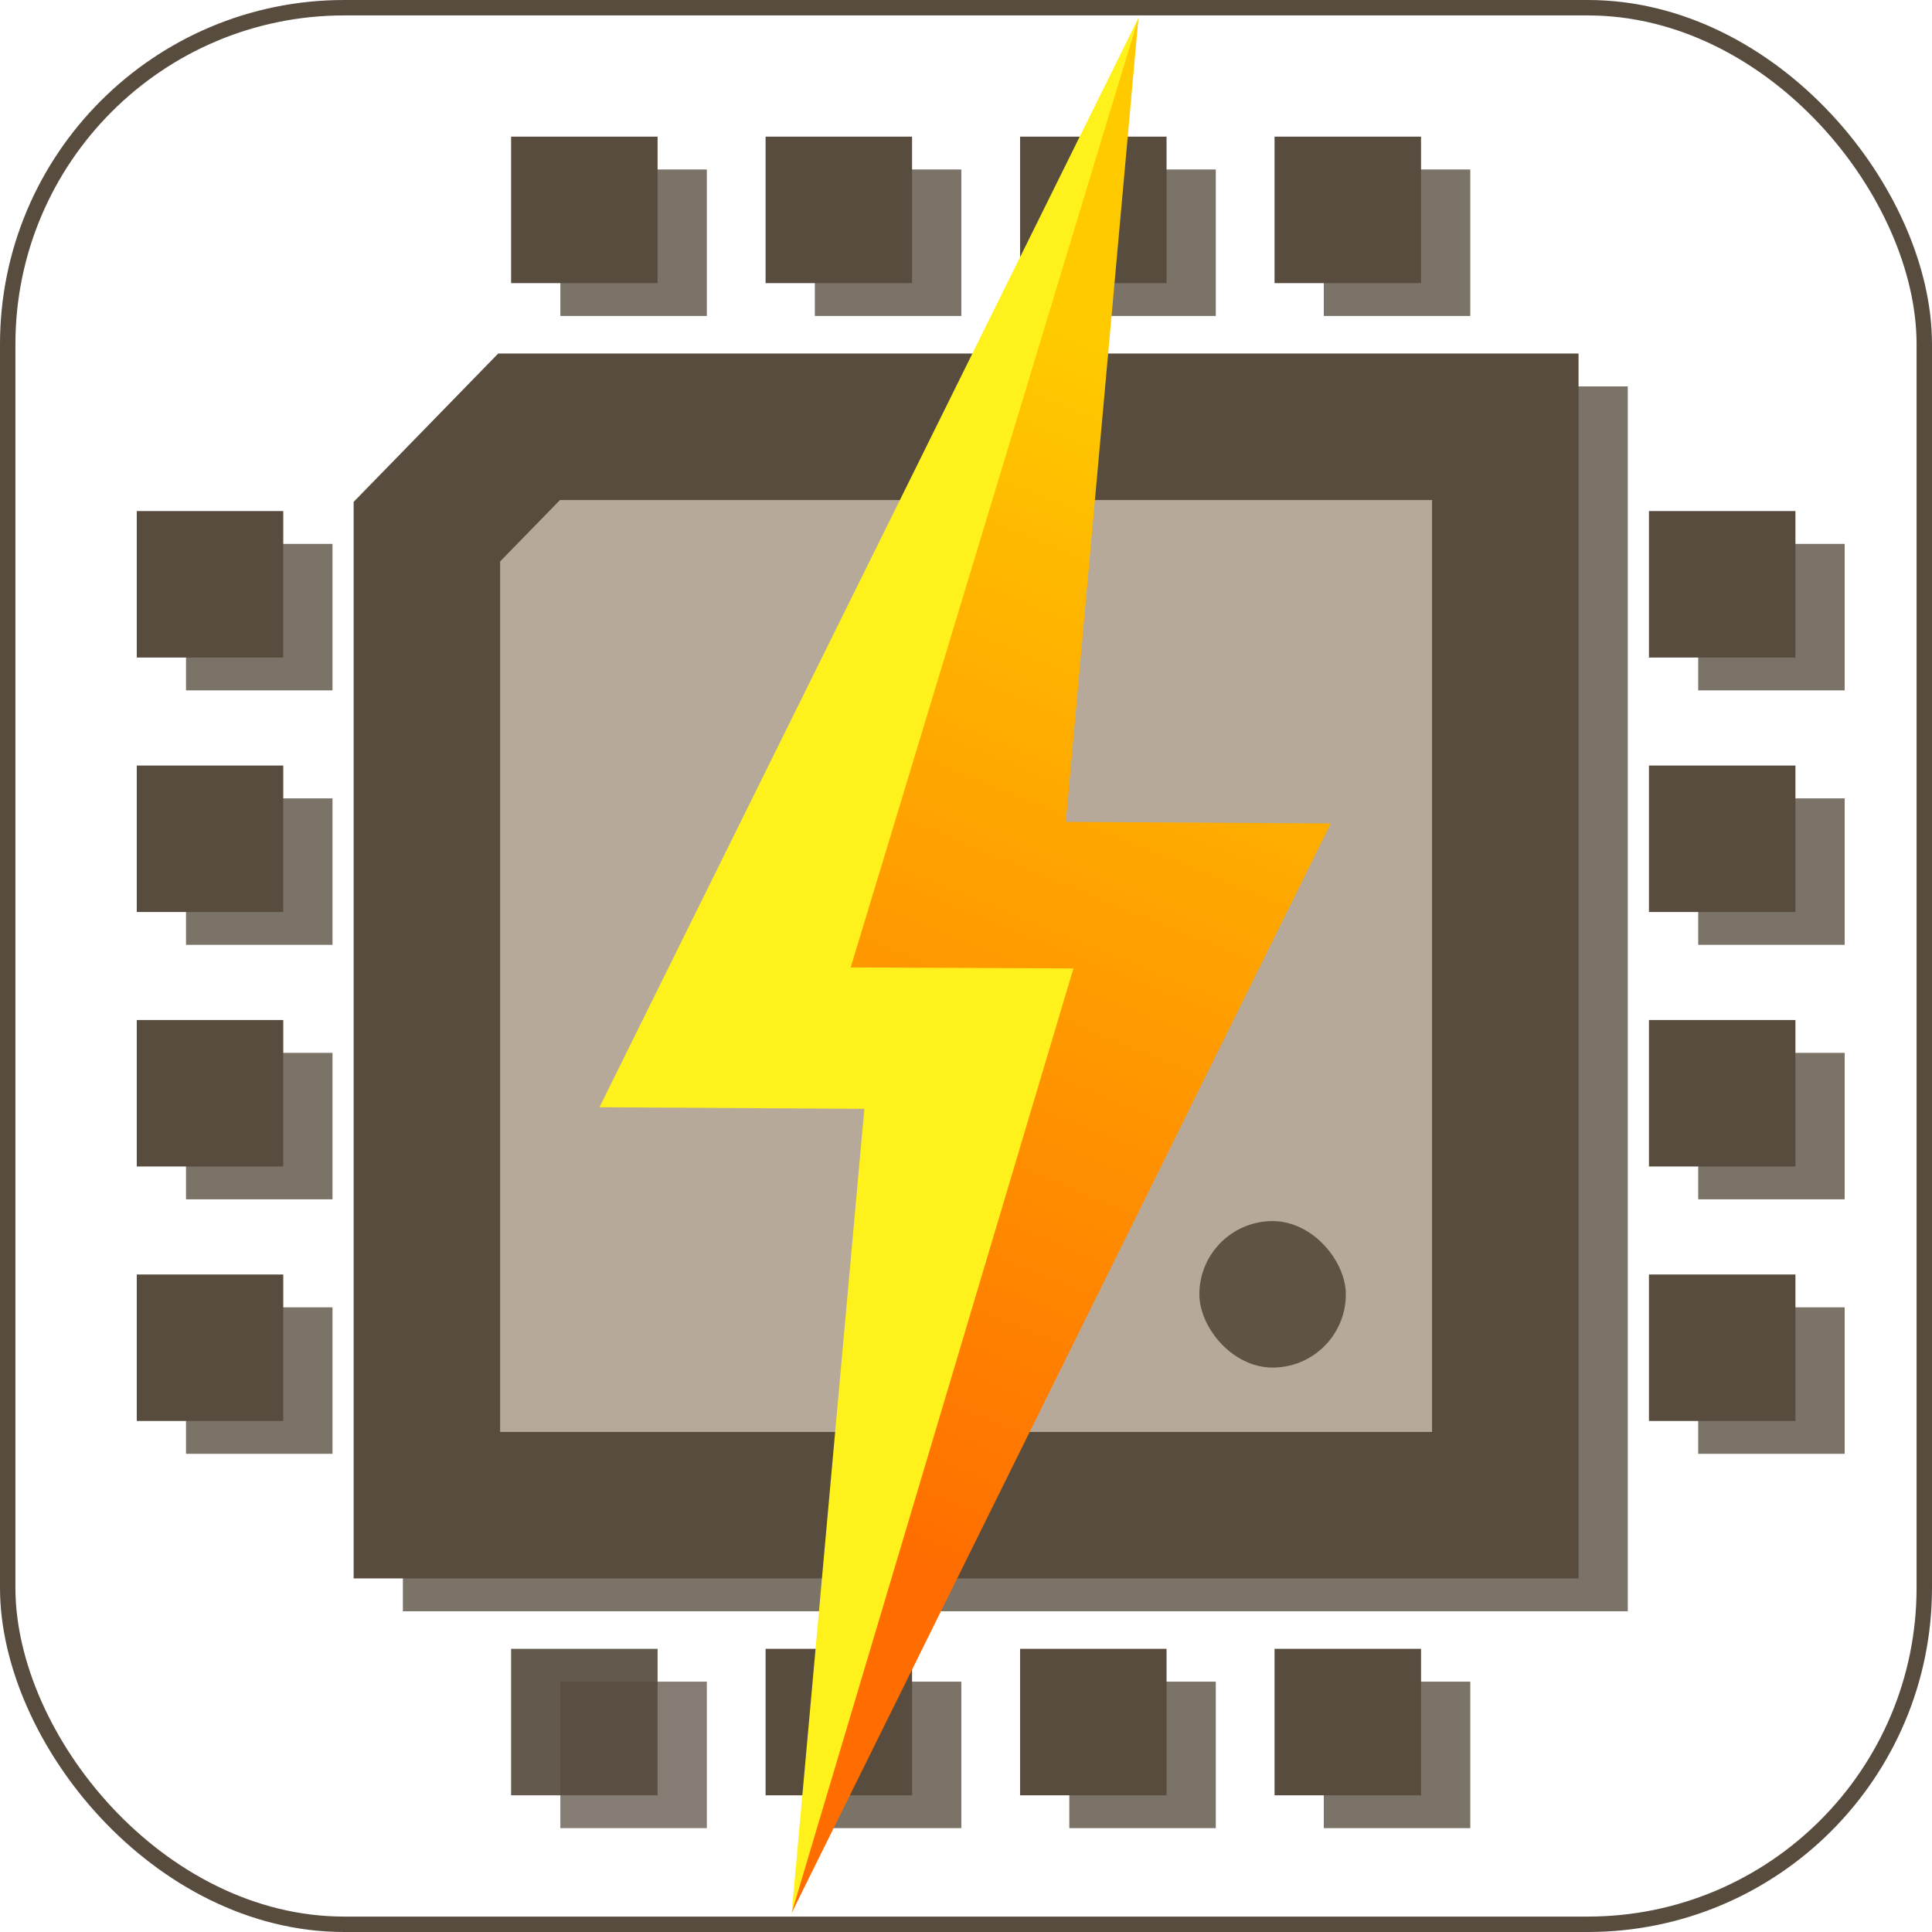 <?xml version="1.0" encoding="UTF-8" standalone="no"?>
<!-- Created with Inkscape (http://www.inkscape.org/) -->

<svg
   width="2048"
   height="2048"
   viewBox="0 0 541.867 541.867"
   version="1.1"
   id="svg8"
   inkscape:version="1.1.1 (c3084ef, 2021-09-22)"
   sodipodi:docname="icone.svg"
   inkscape:export-filename="icone.png"
   inkscape:export-xdpi="96"
   inkscape:export-ydpi="96"
   xmlns:inkscape="http://www.inkscape.org/namespaces/inkscape"
   xmlns:sodipodi="http://sodipodi.sourceforge.net/DTD/sodipodi-0.dtd"
   xmlns:xlink="http://www.w3.org/1999/xlink"
   xmlns="http://www.w3.org/2000/svg"
   xmlns:svg="http://www.w3.org/2000/svg"
   xmlns:rdf="http://www.w3.org/1999/02/22-rdf-syntax-ns#"
   xmlns:cc="http://creativecommons.org/ns#"
   xmlns:dc="http://purl.org/dc/elements/1.1/">
  <defs
     id="defs2">
    <linearGradient
       inkscape:collect="always"
       id="linearGradient5301">
      <stop
         style="stop-color:#ffcb00;stop-opacity:1"
         offset="0"
         id="stop5297" />
      <stop
         style="stop-color:#ff6d00;stop-opacity:1"
         offset="1"
         id="stop5299" />
    </linearGradient>
    <linearGradient
       inkscape:collect="always"
       xlink:href="#linearGradient5301"
       id="linearGradient5303"
       x1="-311.085"
       y1="-174.357"
       x2="-352.919"
       y2="-46.602"
       gradientUnits="userSpaceOnUse" />
    <linearGradient
       inkscape:collect="always"
       xlink:href="#linearGradient5301"
       id="linearGradient5327"
       gradientUnits="userSpaceOnUse"
       x1="-311.085"
       y1="-174.357"
       x2="-352.919"
       y2="-46.602"
       gradientTransform="matrix(-0.974,0.196,-0.267,-0.974,-1370.671,67.388)" />
    <filter
       inkscape:collect="always"
       style="color-interpolation-filters:sRGB"
       id="filter6550"
       x="-0.123"
       y="-0.123"
       width="1.247"
       height="1.247">
      <feGaussianBlur
         inkscape:collect="always"
         stdDeviation="0.68"
         id="feGaussianBlur6552" />
    </filter>
  </defs>
  <sodipodi:namedview
     id="base"
     pagecolor="#ffffff"
     bordercolor="#666666"
     borderopacity="1.0"
     inkscape:pageopacity="0.0"
     inkscape:pageshadow="2"
     inkscape:zoom="0.11493499"
     inkscape:cx="1892.3741"
     inkscape:cy="1935.877"
     inkscape:document-units="mm"
     inkscape:current-layer="layer1"
     showgrid="false"
     inkscape:window-width="1316"
     inkscape:window-height="1027"
     inkscape:window-x="0"
     inkscape:window-y="25"
     inkscape:window-maximized="0"
     inkscape:snap-global="false"
     inkscape:pagecheckerboard="0"
     fit-margin-top="0"
     fit-margin-left="0"
     fit-margin-right="0"
     fit-margin-bottom="0"
     units="px" />
  <g
     inkscape:label="Layer 1"
     inkscape:groupmode="layer"
     id="layer1"
     transform="translate(680.071,576.947)">
    <rect
       style="fill:#ffffff;fill-opacity:1;fill-rule:evenodd;stroke:#574c3e;stroke-width:4.324;stroke-opacity:1"
       id="rect3967"
       width="537.542"
       height="537.542"
       x="-677.909"
       y="-574.785"
       rx="94.383"
       ry="94.383" />
    <g
       transform="matrix(10.271,0,0,10.271,-2266.359,-151.133)"
       id="g5275"
       style="opacity:0.783;mix-blend-mode:normal;filter:url(#filter6550)">
      <path
         style="fill:#b6a999;fill-opacity:1;stroke:#574c3e;stroke-width:4;stroke-linecap:butt;stroke-linejoin:miter;stroke-miterlimit:4;stroke-dasharray:none;stroke-opacity:1"
         d="M 196.893,0.541 V -28.907 h -26.657 l -2.791,2.864 V 0.541 Z"
         id="path5227"
         inkscape:connector-curvature="0"
         sodipodi:nodetypes="cccccc" />
      <g
         id="g5249">
        <g
           transform="translate(-41.961,1.203)"
           id="g5237">
          <rect
             y="-27.809"
             x="201.484"
             height="4"
             width="4"
             id="rect5229"
             style="opacity:1;fill:#574c3e;fill-opacity:1;stroke:#574c3e;stroke-width:0;stroke-miterlimit:4;stroke-dasharray:none;stroke-opacity:0.922" />
          <rect
             y="-20.86"
             x="201.484"
             height="4"
             width="4"
             id="rect5231"
             style="opacity:1;fill:#574c3e;fill-opacity:1;stroke:#574c3e;stroke-width:0;stroke-miterlimit:4;stroke-dasharray:none;stroke-opacity:0.922" />
          <rect
             y="-13.911"
             x="201.484"
             height="4"
             width="4"
             id="rect5233"
             style="opacity:1;fill:#574c3e;fill-opacity:1;stroke:#574c3e;stroke-width:0;stroke-miterlimit:4;stroke-dasharray:none;stroke-opacity:0.922" />
          <rect
             y="-6.962"
             x="201.484"
             height="4"
             width="4"
             id="rect5235"
             style="opacity:1;fill:#574c3e;fill-opacity:1;stroke:#574c3e;stroke-width:0;stroke-miterlimit:4;stroke-dasharray:none;stroke-opacity:0.922" />
        </g>
        <g
           transform="translate(-0.668,1.203)"
           id="g5247">
          <rect
             style="opacity:1;fill:#574c3e;fill-opacity:1;stroke:#574c3e;stroke-width:0;stroke-miterlimit:4;stroke-dasharray:none;stroke-opacity:0.922"
             id="rect5239"
             width="4"
             height="4"
             x="201.484"
             y="-27.809" />
          <rect
             style="opacity:1;fill:#574c3e;fill-opacity:1;stroke:#574c3e;stroke-width:0;stroke-miterlimit:4;stroke-dasharray:none;stroke-opacity:0.922"
             id="rect5241"
             width="4"
             height="4"
             x="201.484"
             y="-20.86" />
          <rect
             style="opacity:1;fill:#574c3e;fill-opacity:1;stroke:#574c3e;stroke-width:0;stroke-miterlimit:4;stroke-dasharray:none;stroke-opacity:0.922"
             id="rect5243"
             width="4"
             height="4"
             x="201.484"
             y="-13.911" />
          <rect
             style="opacity:1;fill:#574c3e;fill-opacity:1;stroke:#574c3e;stroke-width:0;stroke-miterlimit:4;stroke-dasharray:none;stroke-opacity:0.922"
             id="rect5245"
             width="4"
             height="4"
             x="201.484"
             y="-6.962" />
        </g>
      </g>
      <rect
         y="-7.217"
         x="188.539"
         height="4"
         width="4"
         id="rect5251"
         style="opacity:1;fill:#574c3e;fill-opacity:0.922;stroke:#574c3e;stroke-width:0;stroke-miterlimit:4;stroke-dasharray:none;stroke-opacity:1"
         ry="4.544"
         rx="4.481" />
      <g
         transform="matrix(0,-1,-1,0,167.986,167.986)"
         id="g5273">
        <g
           transform="translate(-41.961,1.203)"
           id="g5261">
          <rect
             y="-27.809"
             x="201.484"
             height="4"
             width="4"
             id="rect5253"
             style="opacity:1;fill:#574c3e;fill-opacity:1;stroke:#574c3e;stroke-width:0;stroke-miterlimit:4;stroke-dasharray:none;stroke-opacity:1" />
          <rect
             y="-20.86"
             x="201.484"
             height="4"
             width="4"
             id="rect5255"
             style="opacity:1;fill:#574c3e;fill-opacity:1;stroke:#574c3e;stroke-width:0;stroke-miterlimit:4;stroke-dasharray:none;stroke-opacity:1" />
          <rect
             y="-13.911"
             x="201.484"
             height="4"
             width="4"
             id="rect5257"
             style="opacity:1;fill:#574c3e;fill-opacity:1;stroke:#574c3e;stroke-width:0;stroke-miterlimit:4;stroke-dasharray:none;stroke-opacity:1" />
          <rect
             y="-6.962"
             x="201.484"
             height="4"
             width="4"
             id="rect5259"
             style="opacity:1;fill:#574c3e;fill-opacity:0.922;stroke:#574c3e;stroke-width:0;stroke-miterlimit:4;stroke-dasharray:none;stroke-opacity:1" />
        </g>
        <g
           transform="translate(-0.668,1.203)"
           id="g5271">
          <rect
             style="opacity:1;fill:#574c3e;fill-opacity:1;stroke:#574c3e;stroke-width:0;stroke-miterlimit:4;stroke-dasharray:none;stroke-opacity:1"
             id="rect5263"
             width="4"
             height="4"
             x="201.484"
             y="-27.809" />
          <rect
             style="opacity:1;fill:#574c3e;fill-opacity:1;stroke:#574c3e;stroke-width:0;stroke-miterlimit:4;stroke-dasharray:none;stroke-opacity:1"
             id="rect5265"
             width="4"
             height="4"
             x="201.484"
             y="-20.86" />
          <rect
             style="opacity:1;fill:#574c3e;fill-opacity:1;stroke:#574c3e;stroke-width:0;stroke-miterlimit:4;stroke-dasharray:none;stroke-opacity:1"
             id="rect5267"
             width="4"
             height="4"
             x="201.484"
             y="-13.911" />
          <rect
             style="opacity:1;fill:#574c3e;fill-opacity:1;stroke:#574c3e;stroke-width:0;stroke-miterlimit:4;stroke-dasharray:none;stroke-opacity:1"
             id="rect5269"
             width="4"
             height="4"
             x="201.484"
             y="-6.962" />
        </g>
      </g>
    </g>
    <g
       transform="matrix(10.271,0,0,10.271,-2280.171,-160.341)"
       id="g5625">
      <path
         style="fill:#b6a999;fill-opacity:1;stroke:#574c3e;stroke-width:4;stroke-linecap:butt;stroke-linejoin:miter;stroke-miterlimit:4;stroke-dasharray:none;stroke-opacity:1"
         d="M 196.893,0.541 V -28.907 h -26.657 l -2.791,2.864 V 0.541 Z"
         id="path5577"
         inkscape:connector-curvature="0"
         sodipodi:nodetypes="cccccc" />
      <g
         id="g5599">
        <g
           transform="translate(-41.961,1.203)"
           id="g5587">
          <rect
             y="-27.809"
             x="201.484"
             height="4"
             width="4"
             id="rect5579"
             style="opacity:1;fill:#574c3e;fill-opacity:1;stroke:#574c3e;stroke-width:0;stroke-miterlimit:4;stroke-dasharray:none;stroke-opacity:0.922" />
          <rect
             y="-20.86"
             x="201.484"
             height="4"
             width="4"
             id="rect5581"
             style="opacity:1;fill:#574c3e;fill-opacity:1;stroke:#574c3e;stroke-width:0;stroke-miterlimit:4;stroke-dasharray:none;stroke-opacity:0.922" />
          <rect
             y="-13.911"
             x="201.484"
             height="4"
             width="4"
             id="rect5583"
             style="opacity:1;fill:#574c3e;fill-opacity:1;stroke:#574c3e;stroke-width:0;stroke-miterlimit:4;stroke-dasharray:none;stroke-opacity:0.922" />
          <rect
             y="-6.962"
             x="201.484"
             height="4"
             width="4"
             id="rect5585"
             style="opacity:1;fill:#574c3e;fill-opacity:1;stroke:#574c3e;stroke-width:0;stroke-miterlimit:4;stroke-dasharray:none;stroke-opacity:0.922" />
        </g>
        <g
           transform="translate(-0.668,1.203)"
           id="g5597">
          <rect
             style="opacity:1;fill:#574c3e;fill-opacity:1;stroke:#574c3e;stroke-width:0;stroke-miterlimit:4;stroke-dasharray:none;stroke-opacity:0.922"
             id="rect5589"
             width="4"
             height="4"
             x="201.484"
             y="-27.809" />
          <rect
             style="opacity:1;fill:#574c3e;fill-opacity:1;stroke:#574c3e;stroke-width:0;stroke-miterlimit:4;stroke-dasharray:none;stroke-opacity:0.922"
             id="rect5591"
             width="4"
             height="4"
             x="201.484"
             y="-20.86" />
          <rect
             style="opacity:1;fill:#574c3e;fill-opacity:1;stroke:#574c3e;stroke-width:0;stroke-miterlimit:4;stroke-dasharray:none;stroke-opacity:0.922"
             id="rect5593"
             width="4"
             height="4"
             x="201.484"
             y="-13.911" />
          <rect
             style="opacity:1;fill:#574c3e;fill-opacity:1;stroke:#574c3e;stroke-width:0;stroke-miterlimit:4;stroke-dasharray:none;stroke-opacity:0.922"
             id="rect5595"
             width="4"
             height="4"
             x="201.484"
             y="-6.962" />
        </g>
      </g>
      <rect
         y="-7.217"
         x="188.539"
         height="4"
         width="4"
         id="rect5601"
         style="opacity:1;fill:#574c3e;fill-opacity:0.922;stroke:#574c3e;stroke-width:0;stroke-miterlimit:4;stroke-dasharray:none;stroke-opacity:1"
         ry="4.544"
         rx="4.481" />
      <g
         transform="matrix(0,-1,-1,0,167.986,167.986)"
         id="g5623">
        <g
           transform="translate(-41.961,1.203)"
           id="g5611">
          <rect
             y="-27.809"
             x="201.484"
             height="4"
             width="4"
             id="rect5603"
             style="opacity:1;fill:#574c3e;fill-opacity:1;stroke:#574c3e;stroke-width:0;stroke-miterlimit:4;stroke-dasharray:none;stroke-opacity:1" />
          <rect
             y="-20.86"
             x="201.484"
             height="4"
             width="4"
             id="rect5605"
             style="opacity:1;fill:#574c3e;fill-opacity:1;stroke:#574c3e;stroke-width:0;stroke-miterlimit:4;stroke-dasharray:none;stroke-opacity:1" />
          <rect
             y="-13.911"
             x="201.484"
             height="4"
             width="4"
             id="rect5607"
             style="opacity:1;fill:#574c3e;fill-opacity:1;stroke:#574c3e;stroke-width:0;stroke-miterlimit:4;stroke-dasharray:none;stroke-opacity:1" />
          <rect
             y="-6.962"
             x="201.484"
             height="4"
             width="4"
             id="rect5609"
             style="opacity:1;fill:#574c3e;fill-opacity:0.922;stroke:#574c3e;stroke-width:0;stroke-miterlimit:4;stroke-dasharray:none;stroke-opacity:1" />
        </g>
        <g
           transform="translate(-0.668,1.203)"
           id="g5621">
          <rect
             style="opacity:1;fill:#574c3e;fill-opacity:1;stroke:#574c3e;stroke-width:0;stroke-miterlimit:4;stroke-dasharray:none;stroke-opacity:1"
             id="rect5613"
             width="4"
             height="4"
             x="201.484"
             y="-27.809" />
          <rect
             style="opacity:1;fill:#574c3e;fill-opacity:1;stroke:#574c3e;stroke-width:0;stroke-miterlimit:4;stroke-dasharray:none;stroke-opacity:1"
             id="rect5615"
             width="4"
             height="4"
             x="201.484"
             y="-20.86" />
          <rect
             style="opacity:1;fill:#574c3e;fill-opacity:1;stroke:#574c3e;stroke-width:0;stroke-miterlimit:4;stroke-dasharray:none;stroke-opacity:1"
             id="rect5617"
             width="4"
             height="4"
             x="201.484"
             y="-13.911" />
          <rect
             style="opacity:1;fill:#574c3e;fill-opacity:1;stroke:#574c3e;stroke-width:0;stroke-miterlimit:4;stroke-dasharray:none;stroke-opacity:1"
             id="rect5619"
             width="4"
             height="4"
             x="201.484"
             y="-6.962" />
        </g>
      </g>
    </g>
    <g
       id="g3516"
       transform="matrix(-2.13,-0.552,0.645,-2.486,-2677.696,-616.037)">
      <path
         sodipodi:nodetypes="ccccccc"
         inkscape:connector-curvature="0"
         id="path5321-2"
         d="m -1024.27,209.718 4.532,-107.578 -27.51,5.994 5.101,-108.288 16.783,87.006 32.734,-7.09 z"
         style="fill:#fff11b;fill-opacity:1;stroke:none;stroke-width:0.265px;stroke-linecap:butt;stroke-linejoin:miter;stroke-opacity:1" />
      <path
         sodipodi:nodetypes="ccccccc"
         inkscape:connector-curvature="0"
         id="path5321"
         d="m -1042.135,-0.155 -4.532,107.578 27.51,-5.994 -5.101,108.287 -16.783,-87.006 -32.734,7.09 z"
         style="fill:url(#linearGradient5327);fill-opacity:1;stroke:none;stroke-width:0.265px;stroke-linecap:butt;stroke-linejoin:miter;stroke-opacity:1" />
    </g>
  </g>
</svg>
